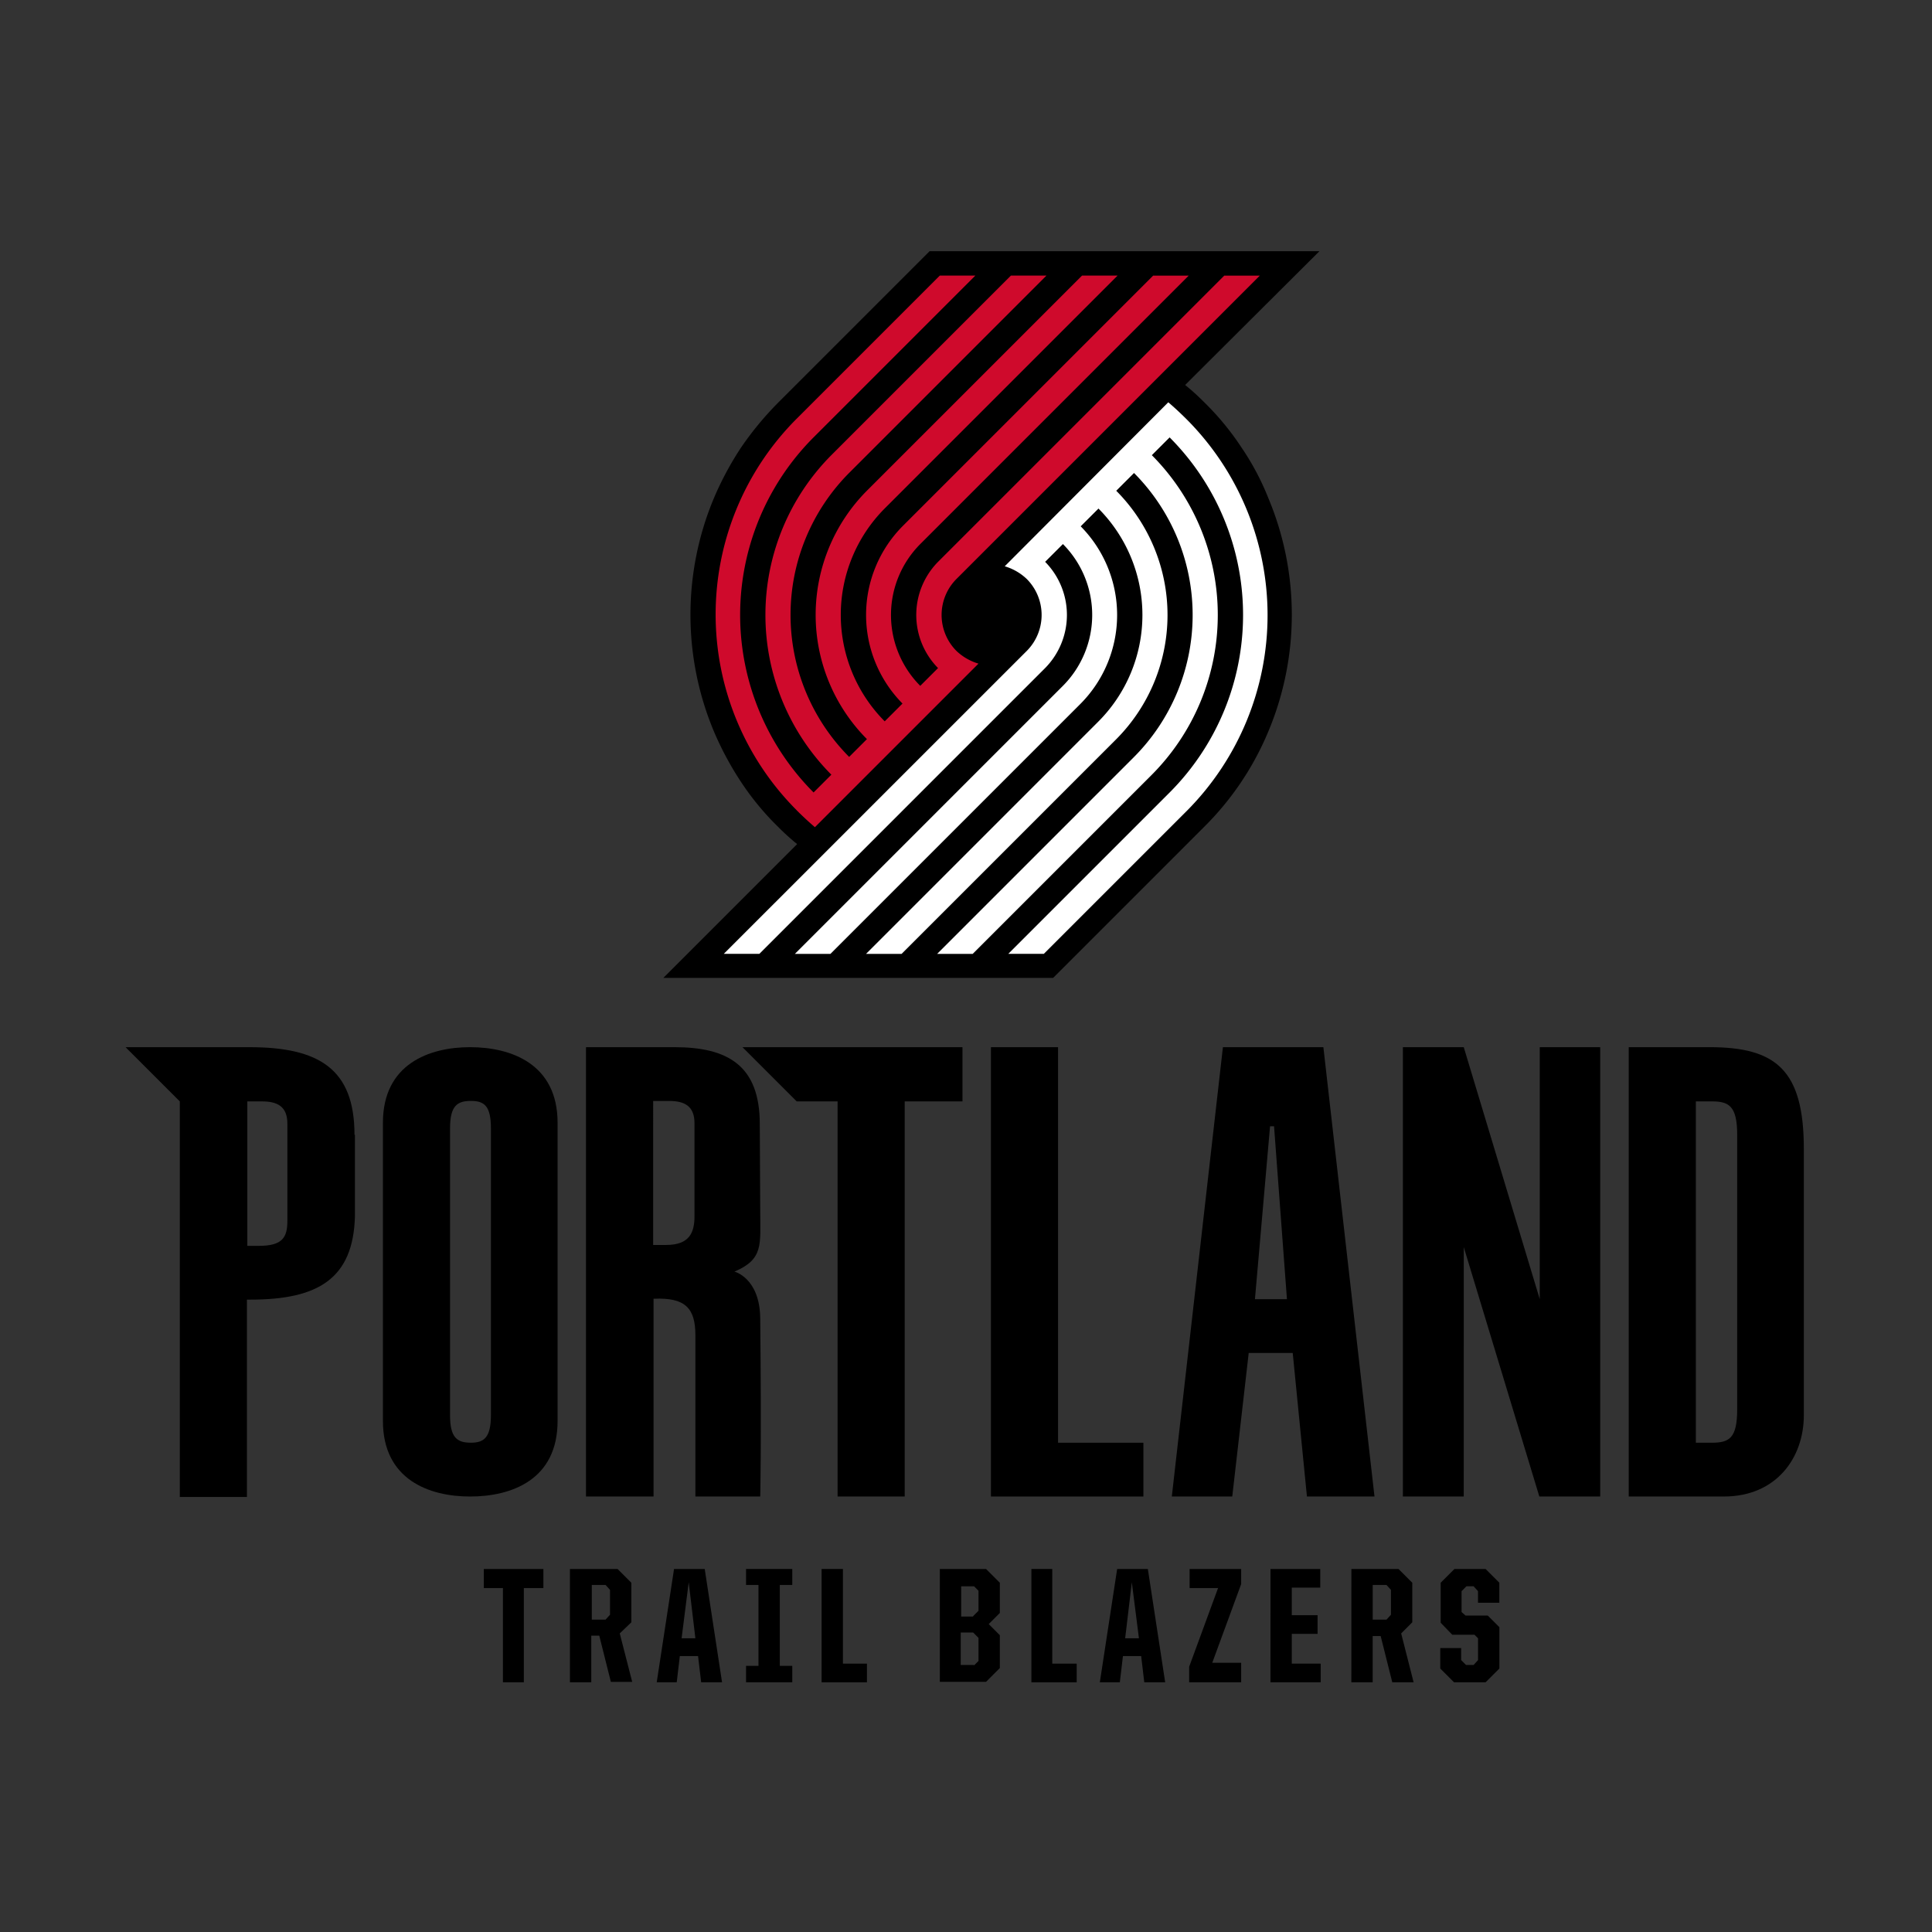 <svg xmlns="http://www.w3.org/2000/svg" width="200" height="200" viewBox="0 0 200 200"><rect x="0" y="0" width="200" height="200" fill="#333333" stroke="none"/><defs><style>.a{fill:#fff;}.b{fill:#cf0a2c;}.c{fill:none;mix-blend-mode:multiply;isolation:isolate;}</style></defs><g transform="translate(-73.828 -1866.498)"><g transform="translate(142.5 1892.499)"><path d="M205.273,1912.7a28.192,28.192,0,0,0-3.819-4.6,23.562,23.562,0,0,0-1.933-1.749l13.9-13.849H173.067l-15.6,15.6h0l-.046.046a33.251,33.251,0,0,0-3.819,4.6,32.583,32.583,0,0,0-2.853,5.291,31.244,31.244,0,0,0,0,24.2,32.579,32.579,0,0,0,2.853,5.291,28.244,28.244,0,0,0,3.819,4.6,23.9,23.9,0,0,0,1.933,1.749l-13.849,13.849h40.351l15.643-15.643h0a30.29,30.29,0,0,0,6.625-9.846,31.244,31.244,0,0,0,0-24.2,27.076,27.076,0,0,0-2.853-5.338" transform="translate(-145.507 -1892.499)"/><path class="a" d="M200,1910.736c-.6-.6-1.242-1.2-1.886-1.749l-16.932,16.978a5.581,5.581,0,0,1,2.3,1.334h0a5.277,5.277,0,0,1,0,7.408L152.1,1966.085h3.681l29.538-29.538a7.832,7.832,0,0,0,.046-11.043l1.841-1.84a10.4,10.4,0,0,1-.046,14.723l-27.7,27.7h3.681L189,1940.228a13.052,13.052,0,0,0,.046-18.4l1.841-1.84a15.621,15.621,0,0,1-.046,22.084l-24.017,24.017h3.68l22.176-22.176a18.231,18.231,0,0,0,.046-25.766l1.841-1.84a20.84,20.84,0,0,1-.046,29.446l-20.336,20.337h3.68l18.5-18.5a23.451,23.451,0,0,0,.046-33.127l1.841-1.841a26.021,26.021,0,0,1-.046,36.808l-16.655,16.655h3.68l14.815-14.815h0a28.728,28.728,0,0,0-.046-40.535" transform="translate(-145.845 -1893.344)"/><path class="b" d="M159.6,1950.516c.6.6,1.243,1.2,1.887,1.749l16.932-16.932a5.583,5.583,0,0,1-2.3-1.334h0a5.277,5.277,0,0,1,0-7.408l31.425-31.424h-3.681l-29.584,29.583a7.832,7.832,0,0,0-.046,11.043l-1.841,1.841a10.4,10.4,0,0,1,.046-14.723l27.744-27.744H196.5l-25.9,25.9a13.052,13.052,0,0,0-.046,18.4l-1.841,1.84a15.62,15.62,0,0,1,.046-22.084l24.062-24.062h-3.68l-22.223,22.222a18.23,18.23,0,0,0-.046,25.765l-1.841,1.841a20.841,20.841,0,0,1,.046-29.446l20.382-20.382h-3.68l-18.543,18.542a23.451,23.451,0,0,0-.046,33.127l-1.841,1.84a26.019,26.019,0,0,1,.046-36.807l16.7-16.7h-3.68l-14.861,14.86h0a28.672,28.672,0,0,0,.046,40.488" transform="translate(-145.799 -1892.636)"/></g><g transform="translate(86.829 1974.902)"><g transform="translate(37.084 54.015)"><path d="M127.894,2038.263h-1.978v-1.978h6.165v1.978h-2.024v9.754h-2.162Z" transform="translate(-125.915 -2036.285)"/><path d="M139,2041.53l.46-.506v-2.577l-.46-.506h-1.426v3.588Zm-3.635-5.245h4.877l1.427,1.426v4.095l-1.2,1.151,1.288,5.015h-2.209l-1.2-4.786h-.828v4.831h-2.209v-11.732Z" transform="translate(-126.397 -2036.285)"/><path d="M147.356,2043.462h1.427l-.691-5.8Zm-.782-7.177h3.175l1.794,11.732h-2.162l-.322-2.714h-1.887l-.322,2.714h-2.07Z" transform="translate(-126.882 -2036.285)"/><path d="M154.527,2046.315h1.288v-8.374h-1.288v-1.656h4.785v1.656h-1.288v8.374h1.288v1.7h-4.785Z" transform="translate(-127.382 -2036.285)"/><path d="M162.771,2036.285h2.208v9.8h2.485v1.932h-4.693Z" transform="translate(-127.804 -2036.285)"/><path d="M179.214,2046.269l.46-.46v-2.392l-.552-.552h-1.288v3.359h1.38Zm-.092-5.107.552-.552v-2.07l-.46-.46h-1.335v3.129h1.243Zm-3.451-4.877h4.785l1.426,1.426v3.129l-1.15,1.15,1.15,1.151v3.4l-1.426,1.427h-4.785Z" transform="translate(-128.465 -2036.285)"/><path d="M185.66,2036.285h2.162v9.8h2.531v1.932H185.66Z" transform="translate(-128.977 -2036.285)"/><path d="M195.751,2043.462h1.426l-.736-5.8Zm-.828-7.177H198.1l1.794,11.732H197.73l-.322-2.714h-1.887l-.322,2.714h-2.07Z" transform="translate(-129.36 -2036.285)"/><path d="M202.876,2046.407l2.991-8.144h-2.945v-1.978h5.337v1.564l-2.991,8.144h2.991v2.025h-5.383Z" transform="translate(-129.859 -2036.285)"/><path d="M211.75,2036.285H216.9v1.932h-2.945v2.853h2.669V2043h-2.669v3.083h2.991v1.932h-5.2Z" transform="translate(-130.314 -2036.285)"/><path d="M224.211,2041.53l.46-.506v-2.577l-.46-.506h-1.426v3.588Zm-3.635-5.245h4.878l1.426,1.426v4.095l-1.15,1.151,1.288,5.061h-2.209l-1.2-4.784h-.828v4.784h-2.209Z" transform="translate(-130.766 -2036.285)"/><path d="M230.275,2046.591v-2.116h2.162v1.242l.506.506h.782l.46-.506v-2.255l-.368-.368h-2.3l-1.2-1.242v-4.141l1.426-1.426h3.221l1.426,1.426v2.07h-2.208v-1.2l-.46-.506h-.736l-.506.506v2.162l.414.368h2.3l1.2,1.2v4.279l-1.426,1.426H231.7Z" transform="translate(-131.263 -2036.285)"/></g><path d="M99.39,1984.966h1.565c1.564,0,2.622.506,2.622,2.3v10.076c0,1.7-.506,2.577-2.945,2.577h-1.2v-14.953Zm11.135,3.451c0-6.809-3.681-9.063-10.859-9.063H86.829l5.613,5.613v40.948H99.39v-20.429h.368c6.993,0,10.628-2.162,10.812-8.6h0v-8.466Z" transform="translate(-86.829 -1979.353)"/><path d="M123.925,2025.868c4.325,0,9.063-1.748,9.063-7.822v-30.872c0-6.074-4.785-7.822-9.063-7.822-4.232,0-9.018,1.748-9.018,7.822v30.872c0,6.074,4.786,7.822,9.018,7.822m-2.07-38.1c0-2.346.736-2.852,2.162-2.852,1.38,0,2.07.506,2.07,2.852v29.676c0,2.346-.736,2.853-2.07,2.853-1.426,0-2.162-.507-2.162-2.853Z" transform="translate(-88.268 -1979.353)"/><path d="M208.944,2011.007H213.5l1.472,14.86h6.993l-5.291-46.515h-10.4l-5.29,46.515h6.257Zm2.209-23.465h.414l1.335,17.9h-3.313Z" transform="translate(-92.679 -1979.353)"/><path d="M268.965,2017.448v-27.56c0-8.19-2.9-10.536-9.754-10.536h-8.374v46.515h9.846c5.429,0,8.282-4,8.282-8.419m-6.9-.6c0,2.99-.827,3.451-2.622,3.451h-1.657v-35.335h1.657c1.749,0,2.622.46,2.622,3.451Z" transform="translate(-95.233 -1979.353)"/><path d="M144.109,2005.394c3.22-.138,4.279.967,4.279,3.773v16.7H155.1s.138-5.014,0-18.45c-.046-4.187-2.669-4.831-2.669-4.831,3.037-1.288,2.669-2.806,2.669-6.257l-.046-9.018c0-6.027-3.267-7.959-8.834-7.959h-9.156v46.515h6.993v-20.474Zm-.092-20.473h1.657c1.564,0,2.622.506,2.622,2.3v9.617c0,1.7-.507,2.99-2.945,2.99h-1.334V1984.92Z" transform="translate(-89.403 -1979.353)"/><path d="M197.029,2020.3h-8.834v-40.948h-6.947v46.516h15.781Z" transform="translate(-91.667 -1979.353)"/><path d="M163.985,1984.966v40.9h6.947v-40.9h5.981v-5.613H154.139l5.613,5.613Z" transform="translate(-90.278 -1979.353)"/><path d="M232.5,2000.057l7.822,25.811h6.3v-46.516h-6.257v26.087l-7.868-26.087h-6.3v46.516h6.3Z" transform="translate(-93.971 -1979.353)"/></g></g><rect class="c" width="200" height="200"/></svg>
